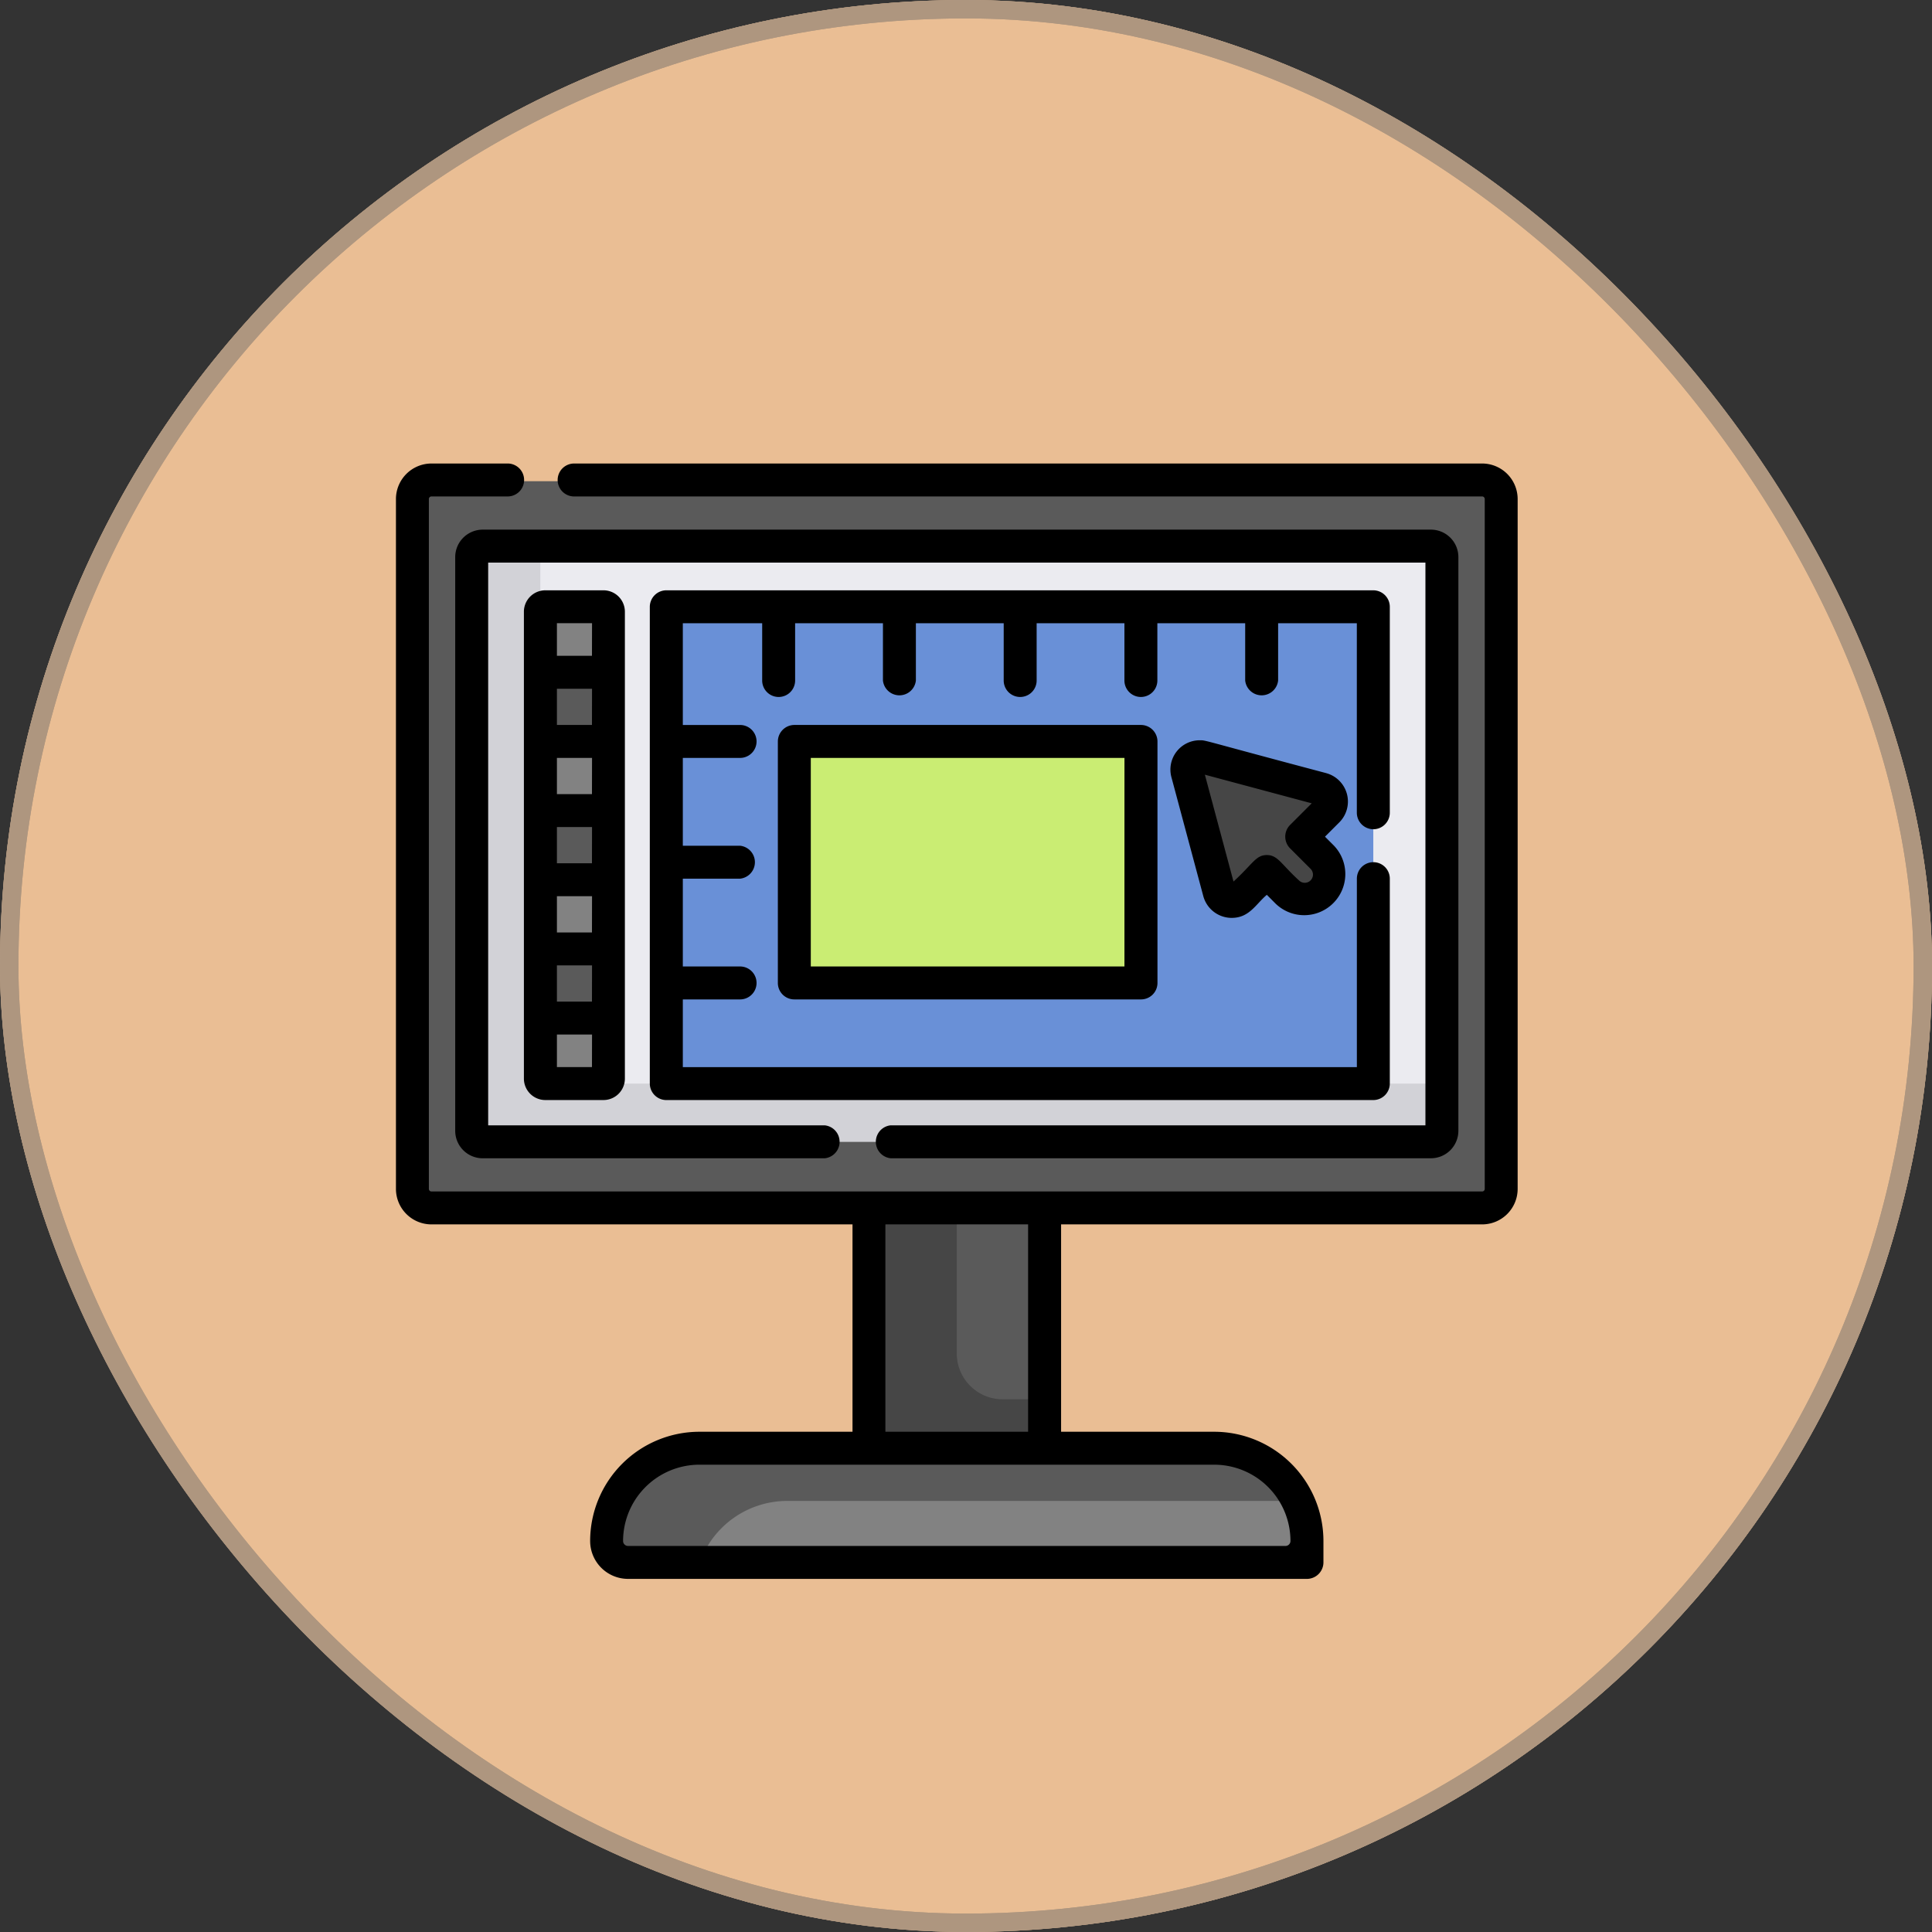 <svg xmlns="http://www.w3.org/2000/svg" width="105" height="104.999" viewBox="0 0 105 104.999">
  <rect x="0" y="0" width="105" height="104.999" fill="#333333" stroke="none"/>
  <g id="Grupo_1213046" data-name="Grupo 1213046" transform="translate(-275.051 -10752.208)">
    <g id="Grupo_1212362" data-name="Grupo 1212362">
      <g id="Grupo_1198247" data-name="Grupo 1198247" transform="translate(275.052 10752.208)">
        <g id="Grupo_1098742" data-name="Grupo 1098742" transform="translate(0)">
          <g id="Rectángulo_400898" data-name="Rectángulo 400898" transform="translate(0.001 0)" fill="#eabe94" stroke="#ae967f" stroke-width="1">
            <rect width="104.999" height="104.999" rx="52.5" stroke="none"/>
            <rect x="0.5" y="0.5" width="103.999" height="103.999" rx="52" fill="none"/>
          </g>
          <g id="Rectángulo_400907" data-name="Rectángulo 400907" transform="translate(0 0)" fill="none" stroke="#ae967f" stroke-width="1">
            <rect width="104.999" height="104.999" rx="52.5" stroke="none"/>
            <rect x="0.5" y="0.5" width="103.999" height="103.999" rx="52" fill="none"/>
          </g>
        </g>
      </g>
    </g>
    <g id="design_1081853" transform="translate(296.57 10776.899)">
      <path id="Trazado_900451" data-name="Trazado 900451" d="M215.914,326.7h9.546v15.89h-9.546Zm0,0" transform="translate(-190.206 -287.36)" fill="#464646"/>
      <path id="Trazado_900452" data-name="Trazado 900452" d="M260.773,326.7v12.017h-2.285A2.489,2.489,0,0,1,256,336.227V326.7Zm0,0" transform="translate(-225.519 -287.36)" fill="#5a5a5a"/>
      <path id="Trazado_900453" data-name="Trazado 900453" d="M65.653,48.137H8.55A1.035,1.035,0,0,1,7.516,47.1V9.609A1.035,1.035,0,0,1,8.55,8.574h57.1a1.035,1.035,0,0,1,1.035,1.035V47.1A1.035,1.035,0,0,1,65.653,48.137Zm0,0" transform="translate(-6.621 -7.113)" fill="#5a5a5a"/>
      <path id="Trazado_900454" data-name="Trazado 900454" d="M87.3,38.8V69.977a.6.6,0,0,1-.6.6H35.171a.6.6,0,0,1-.6-.6V38.8a.6.6,0,0,1,.6-.6H86.707A.6.6,0,0,1,87.3,38.8Zm0,0" transform="translate(-30.458 -33.21)" fill="#d2d2d7"/>
      <path id="Trazado_900455" data-name="Trazado 900455" d="M114.919,38.8V67.41h-48.4a.6.6,0,0,1-.6-.6V38.2h48.4A.6.6,0,0,1,114.919,38.8Zm0,0" transform="translate(-58.073 -33.21)" fill="#ebebf0"/>
      <path id="Trazado_900456" data-name="Trazado 900456" d="M134.22,455.006a1.165,1.165,0,0,1-1.165,1.165H97.319a1.164,1.164,0,0,1-1.163-1.165,5.043,5.043,0,0,1,5.041-5.041h27.982a5.04,5.04,0,0,1,5.041,5.041Zm0,0" transform="translate(-84.707 -395.949)" fill="#5a5a5a"/>
      <path id="Trazado_900457" data-name="Trazado 900457" d="M171.688,476.194a1.165,1.165,0,0,1-1.165,1.165H138.688a5.052,5.052,0,0,1,4.748-3.342h27.758a5.007,5.007,0,0,1,.494,2.178Zm0,0" transform="translate(-122.175 -417.136)" fill="#828282"/>
      <path id="Trazado_900458" data-name="Trazado 900458" d="M161.847,66.487v24.72a.6.6,0,0,1-.6.6H124.022a.6.6,0,0,1-.6-.6V66.487a.6.6,0,0,1,.6-.6h37.229a.6.6,0,0,1,.6.6Zm0,0" transform="translate(-108.73 -57.605)" fill="#6990d7"/>
      <path id="Trazado_900459" data-name="Trazado 900459" d="M200.079,140.481H182.436a.6.6,0,0,1-.6-.6V127.952a.6.6,0,0,1,.6-.6h17.643a.6.6,0,0,1,.6.6v11.932A.6.6,0,0,1,200.079,140.481Zm0,0" transform="translate(-160.188 -111.751)" fill="#caed73"/>
      <path id="Trazado_900460" data-name="Trazado 900460" d="M69.356,91.8H66.194a.268.268,0,0,1-.268-.268V66.159a.268.268,0,0,1,.268-.268h3.162a.268.268,0,0,1,.268.268V91.535A.268.268,0,0,1,69.356,91.8Zm0,0" transform="translate(-58.076 -57.604)" fill="#828282"/>
      <g id="Grupo_1212361" data-name="Grupo 1212361" transform="translate(7.849 11.846)">
        <path id="Trazado_900461" data-name="Trazado 900461" d="M65.926,95.789h3.7v3.759h-3.7Zm0,0" transform="translate(-65.926 -95.789)" fill="#5a5a5a"/>
        <path id="Trazado_900462" data-name="Trazado 900462" d="M65.926,158.926h3.7v3.758h-3.7Zm0,0" transform="translate(-65.926 -151.409)" fill="#5a5a5a"/>
        <path id="Trazado_900463" data-name="Trazado 900463" d="M65.926,222.059h3.7v3.759h-3.7Zm0,0" transform="translate(-65.926 -207.024)" fill="#5a5a5a"/>
      </g>
      <path id="Trazado_900464" data-name="Trazado 900464" d="M368.359,136.094l-6.466-1.733a.7.7,0,0,0-.855.855l1.733,6.466a.7.7,0,0,0,1.168.313l1.419-1.419,1.116,1.116a1.34,1.34,0,0,0,1.9-1.9l-1.116-1.116,1.419-1.419a.7.7,0,0,0-.313-1.168Zm0,0" transform="translate(-318.028 -117.902)" fill="#464646"/>
      <path id="Trazado_900465" data-name="Trazado 900465" d="M59.033.5H9.683a.895.895,0,1,0,0,1.79h49.35a.141.141,0,0,1,.14.14V39.922a.139.139,0,0,1-.14.14H1.929a.139.139,0,0,1-.14-.14V2.429a.141.141,0,0,1,.14-.14H6.1A.895.895,0,0,0,6.1.5H1.929A1.932,1.932,0,0,0,0,2.429V39.922a1.931,1.931,0,0,0,1.929,1.93H24.813v11.27H16.49a5.943,5.943,0,0,0-5.936,5.936,2.061,2.061,0,0,0,2.058,2.06h36.9a.9.9,0,0,0,.895-.9V59.058a5.943,5.943,0,0,0-5.936-5.936H36.149V41.852H59.033a1.931,1.931,0,0,0,1.929-1.93V2.429A1.932,1.932,0,0,0,59.033.5ZM26.6,41.852h7.756v11.27H26.6Zm17.869,13.06a4.147,4.147,0,0,1,4.146,4.146.27.27,0,0,1-.27.27H12.612a.269.269,0,0,1-.268-.267,4.152,4.152,0,0,1,4.146-4.149Zm0,0" transform="translate(0)"/>
      <path id="Trazado_900466" data-name="Trazado 900466" d="M50.723,64.851H80.086a1.493,1.493,0,0,0,1.492-1.492V32.179a1.493,1.493,0,0,0-1.492-1.492H28.55a1.493,1.493,0,0,0-1.492,1.492V63.36a1.493,1.493,0,0,0,1.492,1.492H47.143a.9.9,0,0,0,0-1.79H28.849V32.477H79.787V63.061H50.723a.9.9,0,0,0,0,1.79Zm0,0" transform="translate(-23.837 -26.593)"/>
      <path id="Trazado_900467" data-name="Trazado 900467" d="M361.963,128.607c-6.879-1.824-6.508-1.787-6.881-1.787a1.593,1.593,0,0,0-1.536,2.006l1.733,6.466a1.6,1.6,0,0,0,1.542,1.181c.964,0,1.311-.748,1.91-1.253l.482.484a2.236,2.236,0,0,0,3.162-3.161l-.483-.483.786-.786a1.6,1.6,0,0,0-.715-2.666Zm-1.169,5.959a.444.444,0,0,1-.315-.129c-.973-.887-1.15-1.379-1.748-1.379s-.752.471-1.811,1.44l-1.556-5.807,5.807,1.556-1.178,1.178a.9.9,0,0,0,0,1.266l1.116,1.116a.445.445,0,0,1-.315.759Zm0,0" transform="translate(-311.401 -111.279)"/>
      <path id="Trazado_900468" data-name="Trazado 900468" d="M59.569,58.375a1.165,1.165,0,0,0-1.163,1.163V84.915a1.165,1.165,0,0,0,1.163,1.163h3.162a1.164,1.164,0,0,0,1.163-1.163V59.538a1.164,1.164,0,0,0-1.163-1.163Zm2.536,25.913H60.2v-1.77h1.909Zm0-3.56H60.2V78.759h1.909Zm0-3.759H60.2V75h1.909Zm0-3.759H60.2V71.242h1.909Zm0-3.759H60.2V67.483h1.909Zm0-3.759H60.2V63.725h1.909Zm0-3.759H60.2v-1.77h1.909Zm0,0" transform="translate(-51.452 -50.984)"/>
      <path id="Trazado_900469" data-name="Trazado 900469" d="M155.228,71.361a.9.9,0,0,0,.895-.895V59.27a.9.9,0,0,0-.895-.895H116.806a.9.9,0,0,0-.9.895V85.184a.9.9,0,0,0,.9.895h38.422a.9.9,0,0,0,.895-.895V74.046a.895.895,0,1,0-1.79,0V84.289H117.7V80.609h3.112a.895.895,0,0,0,0-1.79H117.7V74.047h3.112a.9.9,0,0,0,0-1.79H117.7V67.484h3.112a.895.895,0,1,0,0-1.79H117.7V60.165h4.313v3.112a.895.895,0,0,0,1.79,0V60.165h4.773v3.112a.9.9,0,0,0,1.79,0V60.165h4.773v3.112a.895.895,0,0,0,1.79,0V60.165H141.7v3.112a.895.895,0,1,0,1.79,0V60.165h4.773v3.112a.9.9,0,0,0,1.79,0V60.165h4.278v10.3a.9.9,0,0,0,.895.895Zm0,0" transform="translate(-102.109 -50.984)"/>
      <path id="Trazado_900470" data-name="Trazado 900470" d="M194.055,119.836H175.219a.9.9,0,0,0-.895.895v13.126a.894.894,0,0,0,.895.895h18.836a.894.894,0,0,0,.9-.895V120.731A.9.9,0,0,0,194.055,119.836Zm-.895,13.126H176.114V121.626h17.047Zm0,0" transform="translate(-153.568 -105.127)"/>
    </g>
  </g>
</svg>
